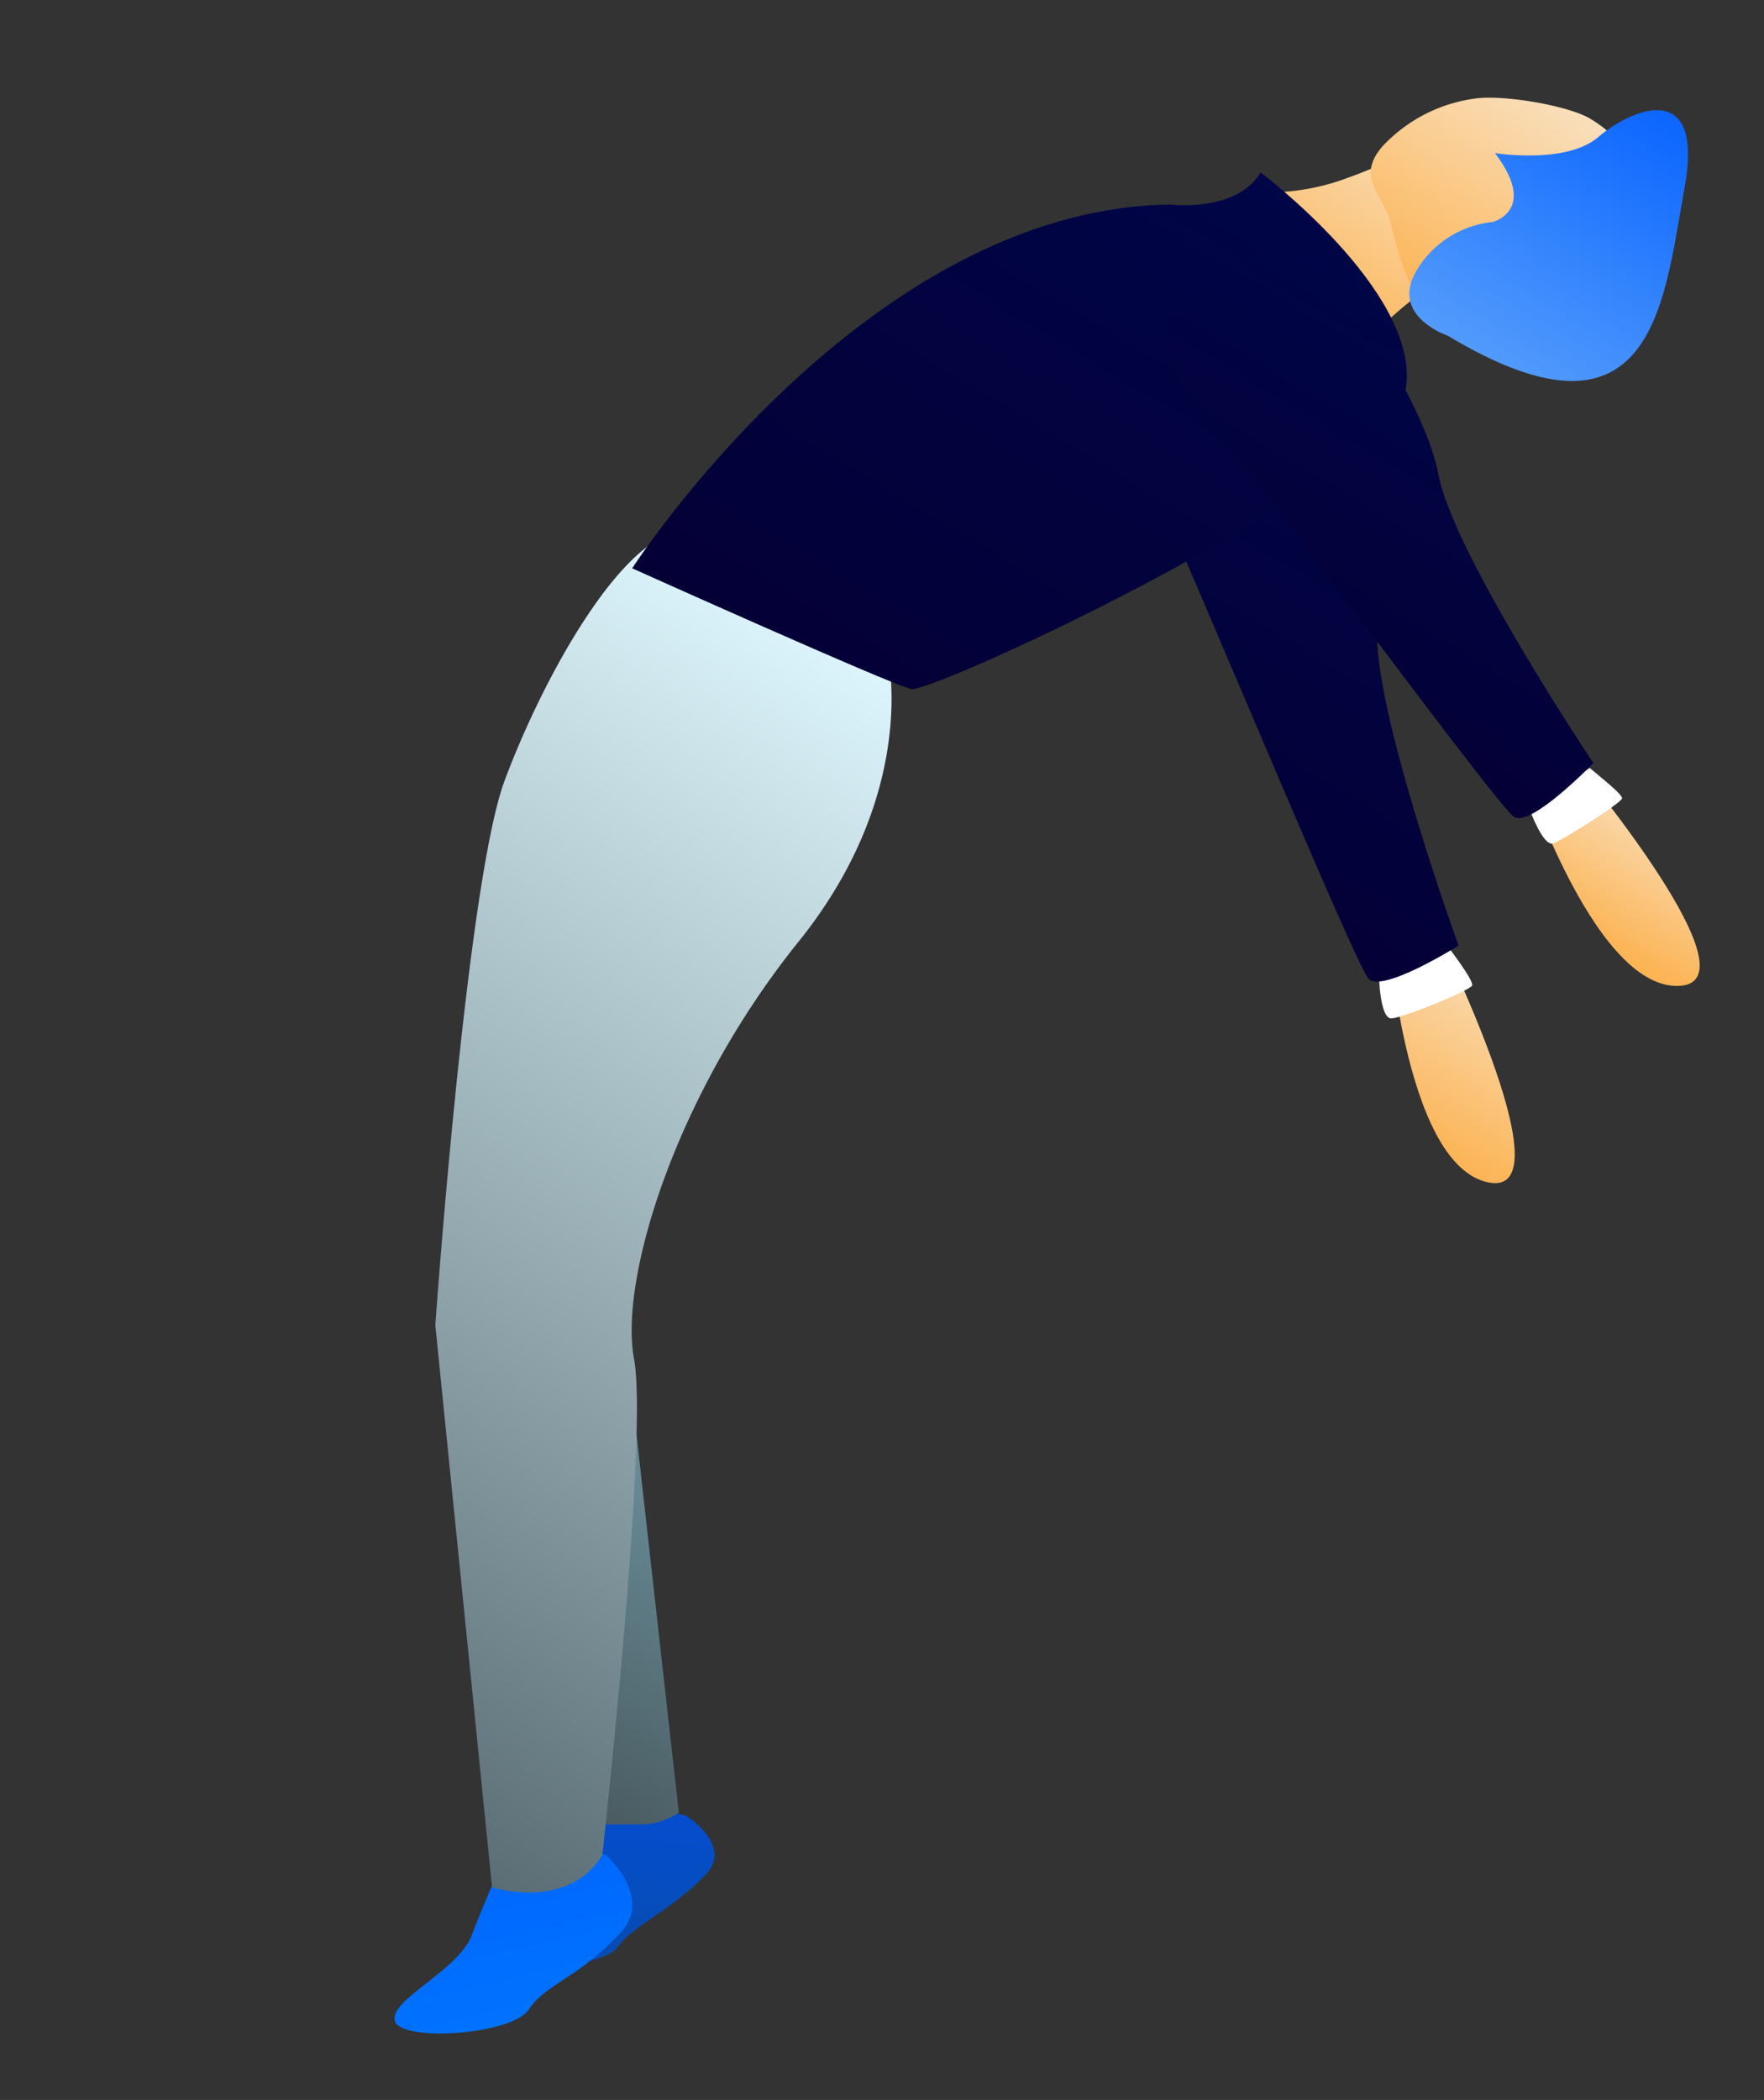 <svg xmlns="http://www.w3.org/2000/svg" xmlns:xlink="http://www.w3.org/1999/xlink" viewBox="0 0 191.021 227.385"><rect x="0" y="0" width="191.021" height="227.385" fill="#333333" stroke="none"/><defs><style>.a{fill:url(#a);}.b{fill:url(#b);}.c{fill:#fff;}.d{fill:url(#d);}.e{fill:url(#f);}.f{fill:url(#g);}.g{fill:url(#h);}.h{opacity:0.1;}.i{fill:url(#l);}</style><linearGradient id="a" x1="0.926" y1="1.575" x2="0.45" y2="0.098" gradientUnits="objectBoundingBox"><stop offset="0" stop-color="#084b8d"/><stop offset="1" stop-color="#054dcc"/></linearGradient><linearGradient id="b" x1="0.5" x2="0.5" y2="1" gradientUnits="objectBoundingBox"><stop offset="0" stop-color="#f9dfbc"/><stop offset="1" stop-color="#fcb455"/></linearGradient><linearGradient id="d" x1="0.5" x2="0.5" y2="1" gradientUnits="objectBoundingBox"><stop offset="0" stop-color="#000547"/><stop offset="1" stop-color="#040036"/></linearGradient><linearGradient id="f" x1="0.926" y1="1.575" x2="-0.238" y2="-0.368" gradientUnits="objectBoundingBox"><stop offset="0" stop-color="#0080ff"/><stop offset="1" stop-color="#005dff"/></linearGradient><linearGradient id="g" x1="0.5" x2="0.5" y2="1" gradientUnits="objectBoundingBox"><stop offset="0" stop-color="#75a1ae"/><stop offset="1" stop-color="#4a5b61"/></linearGradient><linearGradient id="h" x1="0.5" x2="0.5" y2="1" gradientUnits="objectBoundingBox"><stop offset="0" stop-color="#dff7fe"/><stop offset="1" stop-color="#5a6d74"/></linearGradient><linearGradient id="l" x1="0.5" x2="0.5" y2="1" gradientUnits="objectBoundingBox"><stop offset="0" stop-color="#005dff"/><stop offset="1" stop-color="#559dfc"/></linearGradient></defs><g transform="translate(-1272.017 -3886.199)"><path class="a" d="M848.647,579.532s6.018-.159,5.321,4.026c-.894,5.366-3.506,9.159-3.506,11.842s-7.6,8.5-8.943,7.155,2.236-6.707,1.342-9.838a99.708,99.708,0,0,1-1.789-10.285Z" transform="translate(966.843 3127.802) rotate(34)"/><g transform="translate(-2863.897 -8165.544) rotate(31)"><path class="b" d="M812.667,173.411a53.229,53.229,0,0,1,1.958-7.3c.849-2.321,1.922-4.3,3.118-4.3,2.9,0-10.153-12.328-10.153-12.328s-.819,1.523-2.176,3.575a50.583,50.583,0,0,1-3.249,4.424,24.252,24.252,0,0,1-5.453,5.055C790.911,166.159,812.667,173.411,812.667,173.411Z" transform="translate(9085.098 7984.098)"/><path class="b" d="M909.438,302.834s29.08,18.374,20.12,21.393-23.8-18.567-23.8-18.567Z" transform="translate(9026.731 7902.746)"/><path class="c" d="M3507.021,5230.813c2.442,1,4.322,1.847,4.509,2.287s-4.576,6.88-5.66,7.575-3.648-3.454-3.648-3.454Z" transform="translate(6432.351 2976.454)"/><path class="d" d="M813.669,213.4s13.928,10.156,18,17.882S856.9,256.171,856.9,256.171s-4.369,8.633-6.481,8.112-45.661-32.918-50.242-35.542S802.577,209.914,813.669,213.4Z" transform="translate(9083.496 7950.451)"/><path class="b" d="M915.022,252.964s32.633,10.878,24.656,15.954-27.557-12.328-27.557-12.328Z" transform="translate(9023.354 7929.202)"/><path class="e" d="M850.576,581.179s6.9.862,6.017,6.185c-1.137,6.824-3.58,8.935-3.58,12.347s-9.667,10.8-11.373,9.1,2.843-8.53,1.706-12.51a126.814,126.814,0,0,1-2.275-13.079Z" transform="translate(9092.969 7713.69) rotate(3)"/><path class="c" d="M3507.922,5231.7c2.093.921,4.123,1.778,4.283,2.183s-4.9,6.126-5.829,6.767-3.394-2.754-3.394-2.754Z" transform="matrix(0.966, -0.259, 0.259, 0.966, 5198.991, 4037.553)"/><path class="f" d="M796.162,470.744l35.287,46.168a7.429,7.429,0,0,1-2.621,3.063l-3.824,2.3S793.987,483.8,796.162,470.744Z" transform="translate(9084.924 7813.673)"/><path class="g" d="M740.9,312.924s10.878,10.878,7.977,31.908,2.176,41.336,7.977,47.862S781.6,440.537,781.6,440.537a7.89,7.89,0,0,1-2.01,5.317c-2.26,2.757-6.41,3.851-6.41,3.851l-36.633-49.034s-21.756-42.785-23.931-54.389-2.9-29.733,2.9-33.359S740.9,312.924,740.9,312.924Z" transform="translate(9130.037 7898.249)"/><path class="h" d="M812.961,152.888c8.47,1.755,7.629,2.1,12.836,3.923.029-.087.058-.16.087-.232.8-1.9,1.3.595,2.451.595,2.9,0-10.153-12.328-10.153-12.328s-.493.914-1.342,2.284c-.254.4-.529.834-.834,1.291-.254.384-.529.79-.819,1.211Z" transform="translate(9075.957 7986.556)"/><path class="b" d="M16.01.557c7.61,0,11.548,5.611,11.548,13.221A13.779,13.779,0,0,1,13.779,27.557c-4.277,0-7.265-2.95-10.537-6.228C1.075,19.167-2.572,19.2-1.74,14.654A16.738,16.738,0,0,1,4.152,5.131C6.44,3.229,13.163.557,16.01.557Z" transform="translate(9890.514 8121.975)"/><path class="d" d="M750.678,175.737s21.03,2.176,25.382,11.6-26.832,55.114-29.007,55.839-32.633,4.351-32.633,4.351,1.45-46.412,29.733-63.816C744.152,183.714,750.678,180.813,750.678,175.737Z" transform="translate(9128.231 7970.169)"/><path class="d" d="M803,186.524s15.954,6.527,21.756,13.053,30.458,18.13,30.458,18.13-2.176,9.427-4.351,9.427-52.213-21.031-57.29-22.481S791.393,185.8,803,186.524Z" transform="translate(9087.518 7964.458)"/><path class="i" d="M838.472,135.328s3.626-3.626-3.626-6.527c0,0,7.252-2.9,8.7-7.252s6.527-11.6,10.878,0,12.328,26.832-13.779,26.832c0,0-6.527,1.45-6.527-4.351a10.878,10.878,0,0,1,4.351-8.7Z" transform="translate(9064.731 8002.238)"/></g></g></svg>
